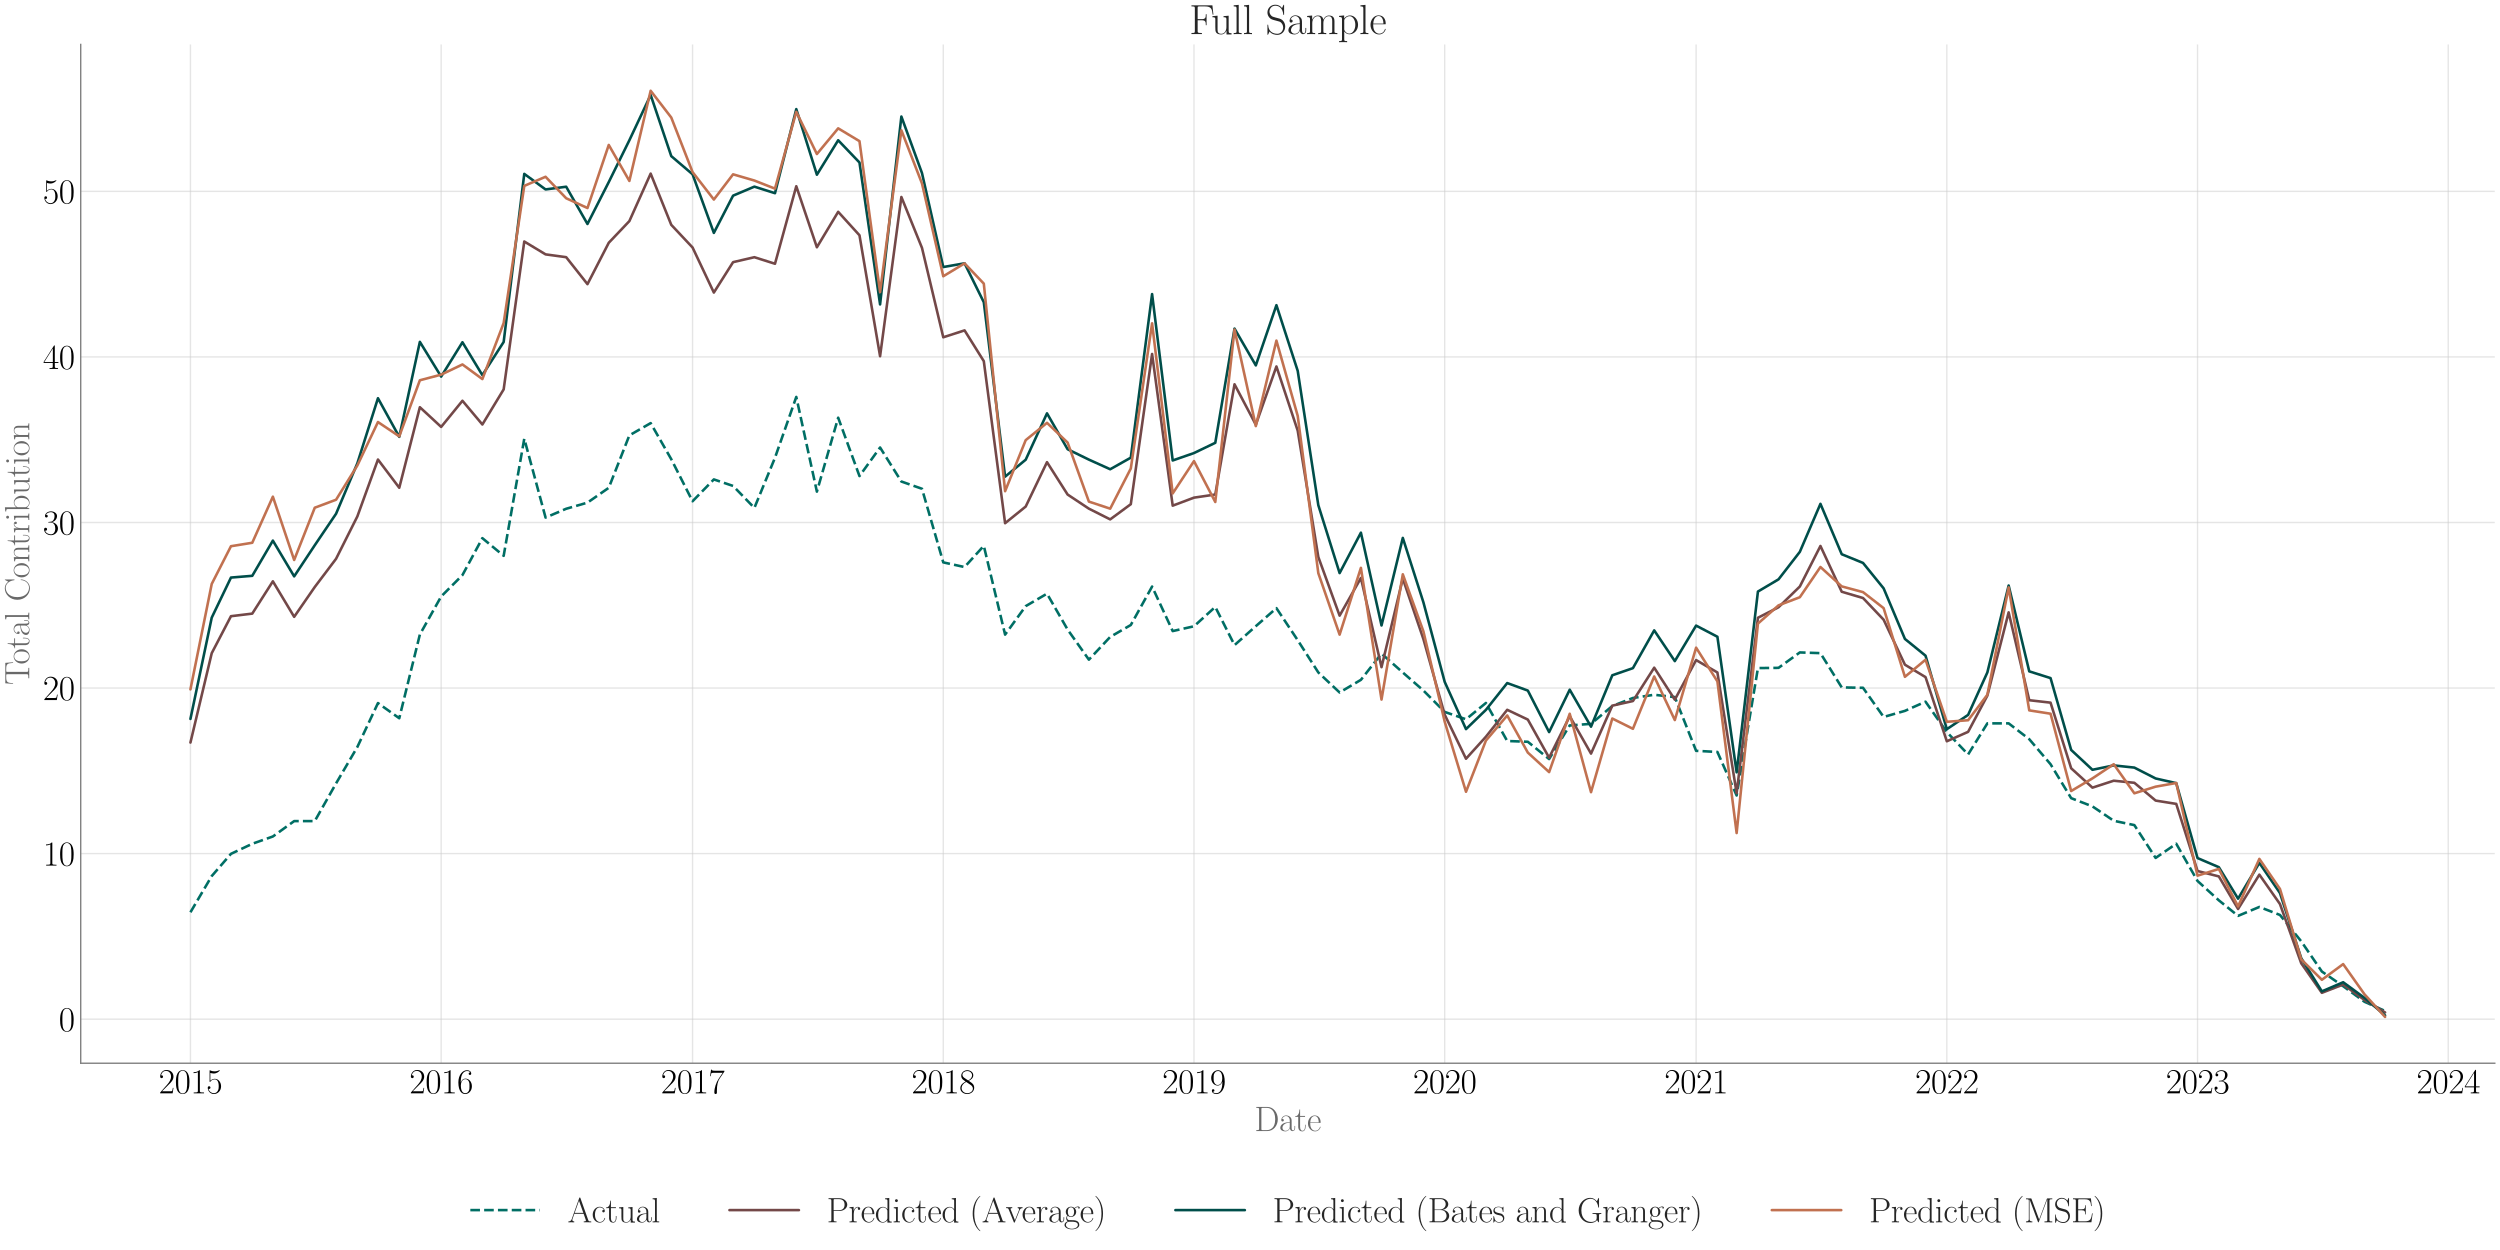 <?xml version="1.0" encoding="utf-8" standalone="no"?>
<!DOCTYPE svg PUBLIC "-//W3C//DTD SVG 1.1//EN"
  "http://www.w3.org/Graphics/SVG/1.1/DTD/svg11.dtd">
<svg xmlns:xlink="http://www.w3.org/1999/xlink" width="1440pt" height="720pt" viewBox="0 0 1440 720" xmlns="http://www.w3.org/2000/svg" version="1.1">
 <defs>
  <style type="text/css">*{stroke-linejoin: round; stroke-linecap: butt}</style>
 </defs>
 <g id="figure_1">
  <g id="patch_1">
   <path d="M 0 720 
L 1440 720 
L 1440 0 
L 0 0 
z
" style="fill: #ffffff"/>
  </g>
  <g id="axes_1">
   <g id="patch_2">
    <path d="M 46.489 612.427 
L 1437 612.427 
L 1437 25.605 
L 46.489 25.605 
z
" style="fill: #ffffff"/>
   </g>
   <g id="matplotlib.axis_1">
    <g id="xtick_1">
     <g id="line2d_1">
      <path d="M 109.694 612.427 
L 109.694 25.605 
" clip-path="url(#pad08293767)" style="fill: none; stroke: #cccccc; stroke-opacity: 0.5; stroke-width: 0.8; stroke-linecap: round"/>
     </g>
     <g id="text_1">
      <!-- $\mathdefault{2015}$ -->
      <g transform="translate(91.418 629.764) scale(0.2 -0.2)">
       <defs>
        <path id="CMR17-32" d="M 2669 989 
L 2554 989 
C 2490 536 2438 459 2413 420 
C 2381 369 1920 369 1830 369 
L 602 369 
C 832 619 1280 1072 1824 1597 
C 2214 1967 2669 2402 2669 3035 
C 2669 3790 2067 4224 1395 4224 
C 691 4224 262 3604 262 3030 
C 262 2780 448 2748 525 2748 
C 589 2748 781 2787 781 3010 
C 781 3207 614 3264 525 3264 
C 486 3264 448 3258 422 3245 
C 544 3790 915 4058 1306 4058 
C 1862 4058 2227 3617 2227 3035 
C 2227 2479 1901 2000 1536 1584 
L 262 146 
L 262 0 
L 2515 0 
L 2669 989 
z
" transform="scale(0.016)"/>
        <path id="CMR17-30" d="M 2688 2025 
C 2688 2416 2682 3080 2413 3591 
C 2176 4039 1798 4198 1466 4198 
C 1158 4198 768 4058 525 3597 
C 269 3118 243 2524 243 2025 
C 243 1661 250 1106 448 619 
C 723 -39 1216 -128 1466 -128 
C 1760 -128 2208 -7 2470 600 
C 2662 1042 2688 1559 2688 2025 
z
M 1466 -26 
C 1056 -26 813 325 723 812 
C 653 1188 653 1738 653 2096 
C 653 2588 653 2997 736 3387 
C 858 3929 1216 4096 1466 4096 
C 1728 4096 2067 3923 2189 3400 
C 2272 3036 2278 2607 2278 2096 
C 2278 1680 2278 1169 2202 792 
C 2067 95 1690 -26 1466 -26 
z
" transform="scale(0.016)"/>
        <path id="CMR17-31" d="M 1702 4058 
C 1702 4192 1696 4192 1606 4192 
C 1357 3916 979 3827 621 3827 
C 602 3827 570 3827 563 3808 
C 557 3795 557 3782 557 3648 
C 755 3648 1088 3686 1344 3839 
L 1344 461 
C 1344 236 1331 160 781 160 
L 589 160 
L 589 0 
C 896 0 1216 0 1523 0 
C 1830 0 2150 0 2458 0 
L 2458 160 
L 2266 160 
C 1715 160 1702 230 1702 458 
L 1702 4058 
z
" transform="scale(0.016)"/>
        <path id="CMR17-35" d="M 730 3692 
C 794 3666 1056 3584 1325 3584 
C 1920 3584 2246 3911 2432 4100 
C 2432 4157 2432 4192 2394 4192 
C 2387 4192 2374 4192 2323 4163 
C 2099 4058 1837 3973 1517 3973 
C 1325 3973 1037 3999 723 4139 
C 653 4171 640 4171 634 4171 
C 602 4171 595 4164 595 4037 
L 595 2203 
C 595 2089 595 2057 659 2057 
C 691 2057 704 2070 736 2114 
C 941 2401 1222 2522 1542 2522 
C 1766 2522 2246 2382 2246 1289 
C 2246 1085 2246 715 2054 421 
C 1894 159 1645 25 1370 25 
C 947 25 518 320 403 814 
C 429 807 480 795 506 795 
C 589 795 749 840 749 1038 
C 749 1210 627 1280 506 1280 
C 358 1280 262 1190 262 1011 
C 262 454 704 -128 1382 -128 
C 2042 -128 2669 440 2669 1264 
C 2669 2030 2170 2624 1549 2624 
C 1222 2624 947 2503 730 2274 
L 730 3692 
z
" transform="scale(0.016)"/>
       </defs>
       <use xlink:href="#CMR17-32" transform="scale(0.996)"/>
       <use xlink:href="#CMR17-30" transform="translate(45.69 0) scale(0.996)"/>
       <use xlink:href="#CMR17-31" transform="translate(91.381 0) scale(0.996)"/>
       <use xlink:href="#CMR17-35" transform="translate(137.071 0) scale(0.996)"/>
      </g>
     </g>
    </g>
    <g id="xtick_2">
     <g id="line2d_2">
      <path d="M 254.106 612.427 
L 254.106 25.605 
" clip-path="url(#pad08293767)" style="fill: none; stroke: #cccccc; stroke-opacity: 0.5; stroke-width: 0.8; stroke-linecap: round"/>
     </g>
     <g id="text_2">
      <!-- $\mathdefault{2016}$ -->
      <g transform="translate(235.83 629.764) scale(0.2 -0.2)">
       <defs>
        <path id="CMR17-36" d="M 678 2176 
C 678 3690 1395 4032 1811 4032 
C 1946 4032 2272 4009 2400 3776 
C 2298 3776 2106 3776 2106 3553 
C 2106 3381 2246 3323 2336 3323 
C 2394 3323 2566 3348 2566 3560 
C 2566 3954 2246 4179 1805 4179 
C 1043 4179 243 3390 243 1984 
C 243 253 966 -128 1478 -128 
C 2099 -128 2688 427 2688 1283 
C 2688 2081 2170 2662 1517 2662 
C 1126 2662 838 2407 678 1960 
L 678 2176 
z
M 1478 25 
C 691 25 691 1200 691 1436 
C 691 1896 909 2560 1504 2560 
C 1613 2560 1926 2560 2138 2120 
C 2253 1870 2253 1609 2253 1289 
C 2253 944 2253 690 2118 434 
C 1978 171 1773 25 1478 25 
z
" transform="scale(0.016)"/>
       </defs>
       <use xlink:href="#CMR17-32" transform="scale(0.996)"/>
       <use xlink:href="#CMR17-30" transform="translate(45.69 0) scale(0.996)"/>
       <use xlink:href="#CMR17-31" transform="translate(91.381 0) scale(0.996)"/>
       <use xlink:href="#CMR17-36" transform="translate(137.071 0) scale(0.996)"/>
      </g>
     </g>
    </g>
    <g id="xtick_3">
     <g id="line2d_3">
      <path d="M 398.914 612.427 
L 398.914 25.605 
" clip-path="url(#pad08293767)" style="fill: none; stroke: #cccccc; stroke-opacity: 0.5; stroke-width: 0.8; stroke-linecap: round"/>
     </g>
     <g id="text_3">
      <!-- $\mathdefault{2017}$ -->
      <g transform="translate(380.638 629.764) scale(0.2 -0.2)">
       <defs>
        <path id="CMR17-37" d="M 2886 3941 
L 2886 4081 
L 1382 4081 
C 634 4081 621 4165 595 4288 
L 480 4288 
L 294 3094 
L 410 3094 
C 429 3215 474 3540 550 3661 
C 589 3712 1062 3712 1171 3712 
L 2579 3712 
L 1869 2661 
C 1395 1954 1069 999 1069 165 
C 1069 89 1069 -128 1299 -128 
C 1530 -128 1530 89 1530 171 
L 1530 465 
C 1530 1508 1709 2196 2003 2636 
L 2886 3941 
z
" transform="scale(0.016)"/>
       </defs>
       <use xlink:href="#CMR17-32" transform="scale(0.996)"/>
       <use xlink:href="#CMR17-30" transform="translate(45.69 0) scale(0.996)"/>
       <use xlink:href="#CMR17-31" transform="translate(91.381 0) scale(0.996)"/>
       <use xlink:href="#CMR17-37" transform="translate(137.071 0) scale(0.996)"/>
      </g>
     </g>
    </g>
    <g id="xtick_4">
     <g id="line2d_4">
      <path d="M 543.326 612.427 
L 543.326 25.605 
" clip-path="url(#pad08293767)" style="fill: none; stroke: #cccccc; stroke-opacity: 0.5; stroke-width: 0.8; stroke-linecap: round"/>
     </g>
     <g id="text_4">
      <!-- $\mathdefault{2018}$ -->
      <g transform="translate(525.05 629.764) scale(0.2 -0.2)">
       <defs>
        <path id="CMR17-38" d="M 1741 2264 
C 2144 2467 2554 2773 2554 3263 
C 2554 3841 1990 4179 1472 4179 
C 890 4179 378 3759 378 3180 
C 378 3021 416 2747 666 2505 
C 730 2442 998 2251 1171 2130 
C 883 1983 211 1634 211 934 
C 211 279 838 -128 1459 -128 
C 2144 -128 2720 362 2720 1010 
C 2720 1590 2330 1857 2074 2029 
L 1741 2264 
z
M 902 2822 
C 851 2854 595 3051 595 3351 
C 595 3739 998 4032 1459 4032 
C 1965 4032 2336 3676 2336 3262 
C 2336 2669 1670 2331 1638 2331 
C 1632 2331 1626 2331 1574 2370 
L 902 2822 
z
M 2080 1519 
C 2176 1449 2483 1240 2483 851 
C 2483 381 2010 25 1472 25 
C 890 25 448 438 448 940 
C 448 1443 838 1862 1280 2060 
L 2080 1519 
z
" transform="scale(0.016)"/>
       </defs>
       <use xlink:href="#CMR17-32" transform="scale(0.996)"/>
       <use xlink:href="#CMR17-30" transform="translate(45.69 0) scale(0.996)"/>
       <use xlink:href="#CMR17-31" transform="translate(91.381 0) scale(0.996)"/>
       <use xlink:href="#CMR17-38" transform="translate(137.071 0) scale(0.996)"/>
      </g>
     </g>
    </g>
    <g id="xtick_5">
     <g id="line2d_5">
      <path d="M 687.738 612.427 
L 687.738 25.605 
" clip-path="url(#pad08293767)" style="fill: none; stroke: #cccccc; stroke-opacity: 0.5; stroke-width: 0.8; stroke-linecap: round"/>
     </g>
     <g id="text_5">
      <!-- $\mathdefault{2019}$ -->
      <g transform="translate(669.462 629.764) scale(0.2 -0.2)">
       <defs>
        <path id="CMR17-39" d="M 2253 1864 
C 2253 464 1670 31 1190 31 
C 1043 31 685 31 538 294 
C 704 268 826 357 826 518 
C 826 692 685 749 595 749 
C 538 749 365 723 365 506 
C 365 71 742 -128 1203 -128 
C 1939 -128 2688 674 2688 2073 
C 2688 3817 1971 4179 1485 4179 
C 851 4179 243 3628 243 2778 
C 243 1991 762 1408 1414 1408 
C 1952 1408 2189 1903 2253 2112 
L 2253 1864 
z
M 1427 1510 
C 1254 1510 1011 1542 813 1922 
C 678 2169 678 2461 678 2771 
C 678 3146 678 3405 858 3684 
C 947 3817 1114 4032 1485 4032 
C 2240 4032 2240 2885 2240 2632 
C 2240 2182 2035 1510 1427 1510 
z
" transform="scale(0.016)"/>
       </defs>
       <use xlink:href="#CMR17-32" transform="scale(0.996)"/>
       <use xlink:href="#CMR17-30" transform="translate(45.69 0) scale(0.996)"/>
       <use xlink:href="#CMR17-31" transform="translate(91.381 0) scale(0.996)"/>
       <use xlink:href="#CMR17-39" transform="translate(137.071 0) scale(0.996)"/>
      </g>
     </g>
    </g>
    <g id="xtick_6">
     <g id="line2d_6">
      <path d="M 832.15 612.427 
L 832.15 25.605 
" clip-path="url(#pad08293767)" style="fill: none; stroke: #cccccc; stroke-opacity: 0.5; stroke-width: 0.8; stroke-linecap: round"/>
     </g>
     <g id="text_6">
      <!-- $\mathdefault{2020}$ -->
      <g transform="translate(813.874 629.764) scale(0.2 -0.2)">
       <use xlink:href="#CMR17-32" transform="scale(0.996)"/>
       <use xlink:href="#CMR17-30" transform="translate(45.69 0) scale(0.996)"/>
       <use xlink:href="#CMR17-32" transform="translate(91.381 0) scale(0.996)"/>
       <use xlink:href="#CMR17-30" transform="translate(137.071 0) scale(0.996)"/>
      </g>
     </g>
    </g>
    <g id="xtick_7">
     <g id="line2d_7">
      <path d="M 976.958 612.427 
L 976.958 25.605 
" clip-path="url(#pad08293767)" style="fill: none; stroke: #cccccc; stroke-opacity: 0.5; stroke-width: 0.8; stroke-linecap: round"/>
     </g>
     <g id="text_7">
      <!-- $\mathdefault{2021}$ -->
      <g transform="translate(958.682 629.764) scale(0.2 -0.2)">
       <use xlink:href="#CMR17-32" transform="scale(0.996)"/>
       <use xlink:href="#CMR17-30" transform="translate(45.69 0) scale(0.996)"/>
       <use xlink:href="#CMR17-32" transform="translate(91.381 0) scale(0.996)"/>
       <use xlink:href="#CMR17-31" transform="translate(137.071 0) scale(0.996)"/>
      </g>
     </g>
    </g>
    <g id="xtick_8">
     <g id="line2d_8">
      <path d="M 1121.37 612.427 
L 1121.37 25.605 
" clip-path="url(#pad08293767)" style="fill: none; stroke: #cccccc; stroke-opacity: 0.5; stroke-width: 0.8; stroke-linecap: round"/>
     </g>
     <g id="text_8">
      <!-- $\mathdefault{2022}$ -->
      <g transform="translate(1103.094 629.764) scale(0.2 -0.2)">
       <use xlink:href="#CMR17-32" transform="scale(0.996)"/>
       <use xlink:href="#CMR17-30" transform="translate(45.69 0) scale(0.996)"/>
       <use xlink:href="#CMR17-32" transform="translate(91.381 0) scale(0.996)"/>
       <use xlink:href="#CMR17-32" transform="translate(137.071 0) scale(0.996)"/>
      </g>
     </g>
    </g>
    <g id="xtick_9">
     <g id="line2d_9">
      <path d="M 1265.782 612.427 
L 1265.782 25.605 
" clip-path="url(#pad08293767)" style="fill: none; stroke: #cccccc; stroke-opacity: 0.5; stroke-width: 0.8; stroke-linecap: round"/>
     </g>
     <g id="text_9">
      <!-- $\mathdefault{2023}$ -->
      <g transform="translate(1247.506 629.764) scale(0.2 -0.2)">
       <defs>
        <path id="CMR17-33" d="M 1414 2157 
C 1984 2157 2234 1662 2234 1090 
C 2234 320 1824 25 1453 25 
C 1114 25 563 194 390 693 
C 422 680 454 680 486 680 
C 640 680 755 782 755 948 
C 755 1133 614 1216 486 1216 
C 378 1216 211 1165 211 926 
C 211 335 787 -128 1466 -128 
C 2176 -128 2720 430 2720 1085 
C 2720 1707 2208 2157 1600 2227 
C 2086 2328 2554 2756 2554 3329 
C 2554 3820 2048 4179 1472 4179 
C 890 4179 378 3829 378 3329 
C 378 3110 544 3072 627 3072 
C 762 3072 877 3155 877 3321 
C 877 3486 762 3569 627 3569 
C 602 3569 570 3569 544 3557 
C 730 3959 1235 4032 1459 4032 
C 1683 4032 2106 3925 2106 3320 
C 2106 3143 2080 2828 1862 2550 
C 1670 2304 1453 2304 1242 2284 
C 1210 2284 1062 2269 1037 2269 
C 992 2263 966 2257 966 2208 
C 966 2163 973 2157 1101 2157 
L 1414 2157 
z
" transform="scale(0.016)"/>
       </defs>
       <use xlink:href="#CMR17-32" transform="scale(0.996)"/>
       <use xlink:href="#CMR17-30" transform="translate(45.69 0) scale(0.996)"/>
       <use xlink:href="#CMR17-32" transform="translate(91.381 0) scale(0.996)"/>
       <use xlink:href="#CMR17-33" transform="translate(137.071 0) scale(0.996)"/>
      </g>
     </g>
    </g>
    <g id="xtick_10">
     <g id="line2d_10">
      <path d="M 1410.194 612.427 
L 1410.194 25.605 
" clip-path="url(#pad08293767)" style="fill: none; stroke: #cccccc; stroke-opacity: 0.5; stroke-width: 0.8; stroke-linecap: round"/>
     </g>
     <g id="text_10">
      <!-- $\mathdefault{2024}$ -->
      <g transform="translate(1391.918 629.764) scale(0.2 -0.2)">
       <defs>
        <path id="CMR17-34" d="M 2150 4122 
C 2150 4256 2144 4256 2029 4256 
L 128 1254 
L 128 1088 
L 1779 1088 
L 1779 457 
C 1779 224 1766 160 1318 160 
L 1197 160 
L 1197 0 
C 1402 0 1747 0 1965 0 
C 2182 0 2528 0 2733 0 
L 2733 160 
L 2611 160 
C 2163 160 2150 224 2150 457 
L 2150 1088 
L 2803 1088 
L 2803 1254 
L 2150 1254 
L 2150 4122 
z
M 1798 3703 
L 1798 1254 
L 256 1254 
L 1798 3703 
z
" transform="scale(0.016)"/>
       </defs>
       <use xlink:href="#CMR17-32" transform="scale(0.996)"/>
       <use xlink:href="#CMR17-30" transform="translate(45.69 0) scale(0.996)"/>
       <use xlink:href="#CMR17-32" transform="translate(91.381 0) scale(0.996)"/>
       <use xlink:href="#CMR17-34" transform="translate(137.071 0) scale(0.996)"/>
      </g>
     </g>
    </g>
    <g id="text_11">
     <!-- Date -->
     <g style="fill: #696969" transform="translate(722.559 651.476) scale(0.2 -0.2)">
      <defs>
       <path id="CMR17-44" d="M 333 4352 
L 333 4186 
C 774 4186 845 4186 845 3900 
L 845 452 
C 845 166 774 166 333 166 
L 333 0 
L 2368 0 
C 3398 0 4224 943 4224 2141 
C 4224 3346 3411 4352 2368 4352 
L 333 4352 
z
M 1523 166 
C 1267 166 1254 197 1254 414 
L 1254 3938 
C 1254 4155 1267 4186 1523 4186 
L 2240 4186 
C 2771 4186 3750 3874 3750 2141 
C 3750 1242 3488 879 3366 707 
C 3213 510 2848 166 2240 166 
L 1523 166 
z
" transform="scale(0.016)"/>
       <path id="CMR17-61" d="M 2304 1653 
C 2304 2072 2304 2294 2035 2543 
C 1798 2752 1523 2816 1306 2816 
C 800 2816 435 2407 435 1971 
C 435 1728 627 1728 666 1728 
C 749 1728 896 1778 896 1954 
C 896 2112 774 2181 666 2181 
C 640 2181 608 2174 589 2168 
C 723 2592 1069 2714 1293 2714 
C 1613 2714 1965 2429 1965 1885 
L 1965 1600 
C 1587 1600 1133 1549 774 1357 
C 371 1133 256 813 256 570 
C 256 77 832 -64 1171 -64 
C 1523 -64 1850 139 1990 511 
C 2003 233 2182 -18 2464 -18 
C 2598 -18 2938 70 2938 567 
L 2938 920 
L 2822 920 
L 2822 562 
C 2822 178 2650 128 2566 128 
C 2304 128 2304 458 2304 738 
L 2304 1653 
z
M 1965 870 
C 1965 317 1568 38 1216 38 
C 896 38 646 275 646 570 
C 646 761 730 1100 1101 1305 
C 1408 1478 1760 1504 1965 1504 
L 1965 870 
z
" transform="scale(0.016)"/>
       <path id="CMR17-74" d="M 966 2560 
L 1862 2560 
L 1862 2725 
L 966 2725 
L 966 3904 
L 851 3904 
C 838 3245 614 2668 70 2668 
L 70 2560 
L 627 2560 
L 627 771 
C 627 650 627 -64 1370 -64 
C 1747 -64 1965 306 1965 777 
L 1965 1140 
L 1850 1140 
L 1850 783 
C 1850 344 1677 51 1408 51 
C 1222 51 966 178 966 758 
L 966 2560 
z
" transform="scale(0.016)"/>
       <path id="CMR17-65" d="M 2438 1472 
C 2464 1498 2464 1511 2464 1576 
C 2464 2238 2118 2816 1389 2816 
C 710 2816 173 2169 173 1383 
C 173 551 781 -64 1459 -64 
C 2176 -64 2458 607 2458 740 
C 2458 784 2419 784 2406 784 
C 2362 784 2355 771 2330 696 
C 2189 265 1837 51 1504 51 
C 1229 51 954 203 781 480 
C 582 803 582 1176 582 1472 
L 2438 1472 
z
M 589 1568 
C 634 2505 1126 2714 1382 2714 
C 1818 2714 2112 2297 2118 1568 
L 589 1568 
z
" transform="scale(0.016)"/>
      </defs>
      <use xlink:href="#CMR17-44" transform="scale(0.996)"/>
      <use xlink:href="#CMR17-61" transform="translate(70.394 0) scale(0.996)"/>
      <use xlink:href="#CMR17-74" transform="translate(116.084 0) scale(0.996)"/>
      <use xlink:href="#CMR17-65" transform="translate(151.365 0) scale(0.996)"/>
     </g>
    </g>
   </g>
   <g id="matplotlib.axis_2">
    <g id="ytick_1">
     <g id="line2d_11">
      <path d="M 46.489 587.03 
L 1437 587.03 
" clip-path="url(#pad08293767)" style="fill: none; stroke: #cccccc; stroke-opacity: 0.5; stroke-width: 0.8; stroke-linecap: round"/>
     </g>
     <g id="text_12">
      <!-- $\mathdefault{0}$ -->
      <g transform="translate(33.851 593.949) scale(0.2 -0.2)">
       <use xlink:href="#CMR17-30" transform="scale(0.996)"/>
      </g>
     </g>
    </g>
    <g id="ytick_2">
     <g id="line2d_12">
      <path d="M 46.489 491.668 
L 1437 491.668 
" clip-path="url(#pad08293767)" style="fill: none; stroke: #cccccc; stroke-opacity: 0.5; stroke-width: 0.8; stroke-linecap: round"/>
     </g>
     <g id="text_13">
      <!-- $\mathdefault{10}$ -->
      <g transform="translate(24.713 498.587) scale(0.2 -0.2)">
       <use xlink:href="#CMR17-31" transform="scale(0.996)"/>
       <use xlink:href="#CMR17-30" transform="translate(45.69 0) scale(0.996)"/>
      </g>
     </g>
    </g>
    <g id="ytick_3">
     <g id="line2d_13">
      <path d="M 46.489 396.306 
L 1437 396.306 
" clip-path="url(#pad08293767)" style="fill: none; stroke: #cccccc; stroke-opacity: 0.5; stroke-width: 0.8; stroke-linecap: round"/>
     </g>
     <g id="text_14">
      <!-- $\mathdefault{20}$ -->
      <g transform="translate(24.713 403.225) scale(0.2 -0.2)">
       <use xlink:href="#CMR17-32" transform="scale(0.996)"/>
       <use xlink:href="#CMR17-30" transform="translate(45.69 0) scale(0.996)"/>
      </g>
     </g>
    </g>
    <g id="ytick_4">
     <g id="line2d_14">
      <path d="M 46.489 300.944 
L 1437 300.944 
" clip-path="url(#pad08293767)" style="fill: none; stroke: #cccccc; stroke-opacity: 0.5; stroke-width: 0.8; stroke-linecap: round"/>
     </g>
     <g id="text_15">
      <!-- $\mathdefault{30}$ -->
      <g transform="translate(24.713 307.863) scale(0.2 -0.2)">
       <use xlink:href="#CMR17-33" transform="scale(0.996)"/>
       <use xlink:href="#CMR17-30" transform="translate(45.69 0) scale(0.996)"/>
      </g>
     </g>
    </g>
    <g id="ytick_5">
     <g id="line2d_15">
      <path d="M 46.489 205.582 
L 1437 205.582 
" clip-path="url(#pad08293767)" style="fill: none; stroke: #cccccc; stroke-opacity: 0.5; stroke-width: 0.8; stroke-linecap: round"/>
     </g>
     <g id="text_16">
      <!-- $\mathdefault{40}$ -->
      <g transform="translate(24.713 212.5) scale(0.2 -0.2)">
       <use xlink:href="#CMR17-34" transform="scale(0.996)"/>
       <use xlink:href="#CMR17-30" transform="translate(45.69 0) scale(0.996)"/>
      </g>
     </g>
    </g>
    <g id="ytick_6">
     <g id="line2d_16">
      <path d="M 46.489 110.22 
L 1437 110.22 
" clip-path="url(#pad08293767)" style="fill: none; stroke: #cccccc; stroke-opacity: 0.5; stroke-width: 0.8; stroke-linecap: round"/>
     </g>
     <g id="text_17">
      <!-- $\mathdefault{50}$ -->
      <g transform="translate(24.713 117.138) scale(0.2 -0.2)">
       <use xlink:href="#CMR17-35" transform="scale(0.996)"/>
       <use xlink:href="#CMR17-30" transform="translate(45.69 0) scale(0.996)"/>
      </g>
     </g>
    </g>
    <g id="text_18">
     <!-- Total Contribution -->
     <g style="fill: #696969" transform="translate(16.837 394.492) rotate(-90) scale(0.2 -0.2)">
      <defs>
       <path id="CMR17-54" d="M 3981 4326 
L 288 4326 
L 179 2918 
L 294 2918 
C 378 3976 467 4160 1453 4160 
C 1568 4160 1754 4160 1805 4154 
C 1926 4135 1926 4058 1926 3912 
L 1926 459 
C 1926 230 1907 160 1376 160 
L 1197 160 
L 1197 0 
C 1504 0 1824 0 2138 0 
C 2451 0 2771 0 3078 0 
L 3078 160 
L 2899 160 
C 2368 160 2349 230 2349 459 
L 2349 3912 
C 2349 4052 2349 4129 2464 4154 
C 2515 4160 2701 4160 2816 4160 
C 3795 4160 3891 3976 3974 2918 
L 4090 2918 
L 3981 4326 
z
" transform="scale(0.016)"/>
       <path id="CMR17-6f" d="M 2758 1356 
C 2758 2176 2163 2816 1466 2816 
C 768 2816 173 2176 173 1356 
C 173 551 768 -64 1466 -64 
C 2163 -64 2758 551 2758 1356 
z
M 1466 51 
C 1165 51 909 230 762 480 
C 602 767 582 1126 582 1408 
C 582 1677 595 2010 762 2298 
C 890 2509 1139 2714 1466 2714 
C 1754 2714 1997 2554 2150 2330 
C 2349 2029 2349 1607 2349 1408 
C 2349 1158 2336 775 2163 467 
C 1984 173 1709 51 1466 51 
z
" transform="scale(0.016)"/>
       <path id="CMR17-6c" d="M 979 4396 
L 218 4326 
L 218 4160 
C 595 4160 653 4122 653 3817 
L 653 426 
C 653 184 627 153 218 153 
L 218 -13 
C 371 0 653 0 813 0 
C 979 0 1261 0 1414 -13 
L 1414 153 
C 1005 153 979 178 979 426 
L 979 4396 
z
" transform="scale(0.016)"/>
       <path id="CMR17-43" d="M 3974 4289 
C 3974 4403 3968 4410 3930 4410 
C 3904 4410 3898 4403 3853 4327 
L 3571 3792 
C 3258 4187 2874 4416 2381 4416 
C 1286 4416 294 3456 294 2148 
C 294 826 1286 -128 2387 -128 
C 3366 -128 3974 730 3974 1461 
C 3974 1524 3974 1550 3917 1550 
C 3866 1550 3866 1531 3859 1474 
C 3808 585 3168 38 2477 38 
C 1824 38 781 495 781 2147 
C 781 3805 1843 4250 2464 4250 
C 3187 4250 3712 3628 3834 2745 
C 3846 2668 3846 2655 3904 2655 
C 3974 2655 3974 2668 3974 2783 
L 3974 4289 
z
" transform="scale(0.016)"/>
       <path id="CMR17-6e" d="M 2656 1933 
C 2656 2259 2592 2790 1837 2790 
C 1331 2790 1069 2400 973 2144 
L 966 2144 
L 966 2790 
L 211 2720 
L 211 2554 
C 589 2554 646 2515 646 2208 
L 646 428 
C 646 184 621 153 211 153 
L 211 -13 
C 365 0 646 0 813 0 
C 979 0 1267 0 1421 -13 
L 1421 153 
C 1011 153 986 178 986 428 
L 986 1658 
C 986 2247 1344 2688 1792 2688 
C 2266 2688 2317 2266 2317 1958 
L 2317 428 
C 2317 184 2291 153 1882 153 
L 1882 -13 
C 2035 0 2317 0 2483 0 
C 2650 0 2938 0 3091 -13 
L 3091 153 
C 2682 153 2656 178 2656 428 
L 2656 1933 
z
" transform="scale(0.016)"/>
       <path id="CMR17-72" d="M 960 1497 
C 960 2112 1222 2688 1702 2688 
C 1747 2688 1792 2682 1837 2662 
C 1837 2662 1696 2617 1696 2452 
C 1696 2298 1818 2234 1914 2234 
C 1990 2234 2131 2279 2131 2458 
C 2131 2663 1926 2790 1709 2790 
C 1222 2790 1011 2317 947 2093 
L 941 2093 
L 941 2790 
L 198 2720 
L 198 2554 
C 576 2554 634 2515 634 2208 
L 634 428 
C 634 184 608 153 198 153 
L 198 -13 
C 352 0 646 0 813 0 
C 998 0 1325 0 1498 -13 
L 1498 153 
C 1037 153 960 153 960 440 
L 960 1497 
z
" transform="scale(0.016)"/>
       <path id="CMR17-69" d="M 992 3909 
C 992 4049 877 4170 730 4170 
C 589 4170 467 4056 467 3909 
C 467 3769 582 3648 730 3648 
C 870 3648 992 3763 992 3909 
z
M 243 2706 
L 243 2541 
C 602 2541 653 2502 653 2197 
L 653 427 
C 653 184 627 153 218 153 
L 218 -13 
C 371 0 646 0 806 0 
C 960 0 1222 0 1370 -13 
L 1370 153 
C 992 153 979 191 979 420 
L 979 2776 
L 243 2706 
z
" transform="scale(0.016)"/>
       <path id="CMR17-62" d="M 960 4396 
L 198 4326 
L 198 4160 
C 576 4160 634 4122 634 3817 
L 634 -13 
L 749 -13 
L 934 441 
C 1120 141 1395 -64 1766 -64 
C 2406 -64 3053 500 3053 1370 
C 3053 2188 2477 2790 1830 2790 
C 1434 2790 1152 2579 960 2330 
L 960 4396 
z
M 973 2004 
C 973 2118 973 2138 1062 2272 
C 1312 2657 1670 2688 1792 2688 
C 1984 2688 2643 2585 2643 1376 
C 2643 108 1888 38 1734 38 
C 1536 38 1248 114 1043 486 
C 973 608 973 621 973 735 
L 973 2004 
z
" transform="scale(0.016)"/>
       <path id="CMR17-75" d="M 1882 2693 
L 1882 2528 
C 2259 2528 2317 2489 2317 2186 
L 2317 1032 
C 2317 500 2029 38 1555 38 
C 1030 38 986 348 986 678 
L 986 2763 
L 211 2693 
L 211 2528 
C 467 2528 640 2528 646 2274 
L 646 1058 
C 646 633 646 361 813 183 
C 896 101 1056 -64 1517 -64 
C 2061 -64 2272 377 2323 506 
L 2330 506 
L 2330 -63 
L 3091 -63 
L 3091 128 
C 2714 128 2656 166 2656 473 
L 2656 2763 
L 1882 2693 
z
" transform="scale(0.016)"/>
      </defs>
      <use xlink:href="#CMR17-54" transform="scale(0.996)"/>
      <use xlink:href="#CMR17-6f" transform="translate(58.703 0) scale(0.996)"/>
      <use xlink:href="#CMR17-74" transform="translate(104.393 0) scale(0.996)"/>
      <use xlink:href="#CMR17-61" transform="translate(139.674 0) scale(0.996)"/>
      <use xlink:href="#CMR17-6c" transform="translate(185.364 0) scale(0.996)"/>
      <use xlink:href="#CMR17-43" transform="translate(240.311 0) scale(0.996)"/>
      <use xlink:href="#CMR17-6f" transform="translate(306.821 0) scale(0.996)"/>
      <use xlink:href="#CMR17-6e" transform="translate(352.512 0) scale(0.996)"/>
      <use xlink:href="#CMR17-74" transform="translate(400.805 0) scale(0.996)"/>
      <use xlink:href="#CMR17-72" transform="translate(436.085 0) scale(0.996)"/>
      <use xlink:href="#CMR17-69" transform="translate(471.366 0) scale(0.996)"/>
      <use xlink:href="#CMR17-62" transform="translate(496.237 0) scale(0.996)"/>
      <use xlink:href="#CMR17-75" transform="translate(547.133 0) scale(0.996)"/>
      <use xlink:href="#CMR17-74" transform="translate(598.028 0) scale(0.996)"/>
      <use xlink:href="#CMR17-69" transform="translate(633.309 0) scale(0.996)"/>
      <use xlink:href="#CMR17-6f" transform="translate(658.18 0) scale(0.996)"/>
      <use xlink:href="#CMR17-6e" transform="translate(703.87 0) scale(0.996)"/>
     </g>
    </g>
   </g>
   <g id="line2d_17">
    <path d="M 109.694 525.475 
L 121.959 504.608 
L 121.959 504.608 
L 133.037 491.815 
L 133.037 491.815 
L 145.303 486.02 
L 145.303 486.02 
L 157.172 481.814 
L 157.172 481.814 
L 169.437 472.961 
L 169.437 472.961 
L 181.307 472.948 
L 181.307 472.948 
L 193.572 451.238 
L 193.572 451.238 
L 205.837 430.264 
L 205.837 430.264 
L 217.706 404.976 
L 217.706 404.976 
L 229.972 413.7 
L 229.972 413.7 
L 241.841 365.485 
L 241.841 365.485 
L 254.106 343.58 
L 254.106 343.58 
L 266.371 331.251 
L 266.371 331.251 
L 277.845 309.98 
L 277.845 309.98 
L 290.11 320.151 
L 290.11 320.151 
L 301.98 252.698 
L 301.98 252.698 
L 314.245 298.114 
L 314.245 298.114 
L 326.114 293.048 
L 326.114 293.048 
L 338.38 289.519 
L 338.38 289.519 
L 350.645 280.976 
L 350.645 280.976 
L 362.514 250.773 
L 362.514 250.773 
L 374.779 243.721 
L 374.779 243.721 
L 386.649 264.507 
L 386.649 264.507 
L 398.914 288.714 
L 398.914 288.714 
L 411.179 276.146 
L 411.179 276.146 
L 422.257 279.905 
L 422.257 279.905 
L 434.522 292.559 
L 434.522 292.559 
L 446.392 263.662 
L 446.392 263.662 
L 458.657 228.636 
L 458.657 228.636 
L 470.527 283.176 
L 470.527 283.176 
L 482.792 240.603 
L 482.792 240.603 
L 495.057 274.213 
L 495.057 274.213 
L 506.926 257.764 
L 506.926 257.764 
L 519.191 277.351 
L 519.191 277.351 
L 531.061 281.532 
L 531.061 281.532 
L 543.326 323.937 
L 543.326 323.937 
L 555.591 326.619 
L 555.591 326.619 
L 566.669 314.411 
L 566.669 314.411 
L 578.935 365.538 
L 578.935 365.538 
L 590.804 349.132 
L 590.804 349.132 
L 603.069 341.96 
L 603.069 341.96 
L 614.939 362.627 
L 614.939 362.627 
L 627.204 379.966 
L 627.204 379.966 
L 639.469 366.864 
L 639.469 366.864 
L 651.338 360.007 
L 651.338 360.007 
L 663.604 337.862 
L 663.604 337.862 
L 675.473 363.5 
L 675.473 363.5 
L 687.738 360.738 
L 687.738 360.738 
L 700.003 349.591 
L 700.003 349.591 
L 711.082 371.595 
L 711.082 371.595 
L 723.347 360.685 
L 723.347 360.685 
L 735.216 350.296 
L 735.216 350.296 
L 747.481 368.756 
L 747.481 368.756 
L 759.351 387.33 
L 759.351 387.33 
L 771.616 398.871 
L 771.616 398.871 
L 783.881 391.589 
L 783.881 391.589 
L 795.751 376.476 
L 795.751 376.476 
L 808.016 387.363 
L 808.016 387.363 
L 819.885 397.74 
L 819.885 397.74 
L 832.15 410.066 
L 832.15 410.066 
L 844.415 414.303 
L 844.415 414.303 
L 855.889 404.916 
L 855.889 404.916 
L 868.154 426.816 
L 868.154 426.816 
L 880.024 427.26 
L 880.024 427.26 
L 892.289 437.214 
L 892.289 437.214 
L 904.159 417.854 
L 904.159 417.854 
L 916.424 416.93 
L 916.424 416.93 
L 928.689 406.665 
L 928.689 406.665 
L 940.558 402.042 
L 940.558 402.042 
L 952.823 400.19 
L 952.823 400.19 
L 964.693 401.525 
L 964.693 401.525 
L 976.958 432.47 
L 976.958 432.47 
L 989.223 433.134 
L 989.223 433.134 
L 1000.301 458.195 
L 1000.301 458.195 
L 1012.567 384.816 
L 1012.567 384.816 
L 1024.436 384.681 
L 1024.436 384.681 
L 1036.701 375.803 
L 1036.701 375.803 
L 1048.571 376.21 
L 1048.571 376.21 
L 1060.836 395.955 
L 1060.836 395.955 
L 1073.101 396.167 
L 1073.101 396.167 
L 1084.97 412.979 
L 1084.97 412.979 
L 1097.236 409.467 
L 1097.236 409.467 
L 1109.105 404.175 
L 1109.105 404.175 
L 1121.37 421.672 
L 1121.37 421.672 
L 1133.635 434.573 
L 1133.635 434.573 
L 1144.714 416.676 
L 1144.714 416.676 
L 1156.979 416.651 
L 1156.979 416.651 
L 1168.848 425.77 
L 1168.848 425.77 
L 1181.113 440.18 
L 1181.113 440.18 
L 1192.983 459.736 
L 1192.983 459.736 
L 1205.248 464.484 
L 1205.248 464.484 
L 1217.513 472.769 
L 1217.513 472.769 
L 1229.383 475.259 
L 1229.383 475.259 
L 1241.648 494.165 
L 1241.648 494.165 
L 1253.517 485.995 
L 1253.517 485.995 
L 1265.782 507.448 
L 1265.782 507.448 
L 1278.048 518.595 
L 1278.048 518.595 
L 1289.126 527.54 
L 1289.126 527.54 
L 1301.391 522.404 
L 1301.391 522.404 
L 1313.26 527.019 
L 1313.26 527.019 
L 1325.525 542.229 
L 1325.525 542.229 
L 1337.395 559.602 
L 1337.395 559.602 
L 1349.66 568.056 
L 1349.66 568.056 
L 1361.925 577.006 
L 1361.925 577.006 
L 1373.795 582.336 
L 1373.795 582.336 
" clip-path="url(#pad08293767)" style="fill: none; stroke-dasharray: 5.55,2.4; stroke-dashoffset: 0; stroke: #006e64; stroke-width: 1.5"/>
   </g>
   <g id="line2d_18">
    <path d="M 109.694 427.696 
L 121.959 376.229 
L 121.959 376.229 
L 133.037 354.93 
L 133.037 354.93 
L 145.303 353.442 
L 145.303 353.442 
L 157.172 334.844 
L 157.172 334.844 
L 169.437 355.292 
L 169.437 355.292 
L 181.307 338.108 
L 181.307 338.108 
L 193.572 321.861 
L 193.572 321.861 
L 205.837 297.455 
L 205.837 297.455 
L 217.706 264.699 
L 217.706 264.699 
L 229.972 280.952 
L 229.972 280.952 
L 241.841 234.561 
L 241.841 234.561 
L 254.106 245.903 
L 254.106 245.903 
L 266.371 230.843 
L 266.371 230.843 
L 277.845 244.507 
L 277.845 244.507 
L 290.11 224.285 
L 290.11 224.285 
L 301.98 139.105 
L 301.98 139.105 
L 314.245 146.517 
L 314.245 146.517 
L 326.114 148.135 
L 326.114 148.135 
L 338.38 163.67 
L 338.38 163.67 
L 350.645 139.835 
L 350.645 139.835 
L 362.514 127.357 
L 362.514 127.357 
L 374.779 100.006 
L 374.779 100.006 
L 386.649 129.51 
L 386.649 129.51 
L 398.914 142.557 
L 398.914 142.557 
L 411.179 168.509 
L 411.179 168.509 
L 422.257 150.997 
L 422.257 150.997 
L 434.522 148.154 
L 434.522 148.154 
L 446.392 151.919 
L 446.392 151.919 
L 458.657 107.28 
L 458.657 107.28 
L 470.527 142.422 
L 470.527 142.422 
L 482.792 122.013 
L 482.792 122.013 
L 495.057 135.515 
L 495.057 135.515 
L 506.926 205.181 
L 506.926 205.181 
L 519.191 113.475 
L 519.191 113.475 
L 531.061 142.776 
L 531.061 142.776 
L 543.326 194.271 
L 543.326 194.271 
L 555.591 190.302 
L 555.591 190.302 
L 566.669 208.034 
L 566.669 208.034 
L 578.935 301.365 
L 578.935 301.365 
L 590.804 291.772 
L 590.804 291.772 
L 603.069 266.213 
L 603.069 266.213 
L 614.939 284.851 
L 614.939 284.851 
L 627.204 292.995 
L 627.204 292.995 
L 639.469 299.168 
L 639.469 299.168 
L 651.338 290.411 
L 651.338 290.411 
L 663.604 203.893 
L 663.604 203.893 
L 675.473 291.261 
L 675.473 291.261 
L 687.738 286.641 
L 687.738 286.641 
L 700.003 284.854 
L 700.003 284.854 
L 711.082 221.36 
L 711.082 221.36 
L 723.347 244.62 
L 723.347 244.62 
L 735.216 211.086 
L 735.216 211.086 
L 747.481 248.07 
L 747.481 248.07 
L 759.351 320.844 
L 759.351 320.844 
L 771.616 354.605 
L 771.616 354.605 
L 783.881 332.927 
L 783.881 332.927 
L 795.751 384.288 
L 795.751 384.288 
L 808.016 333.221 
L 808.016 333.221 
L 819.885 368.111 
L 819.885 368.111 
L 832.15 411.659 
L 832.15 411.659 
L 844.415 437.027 
L 844.415 437.027 
L 855.889 424.355 
L 855.889 424.355 
L 868.154 408.849 
L 868.154 408.849 
L 880.024 414.479 
L 880.024 414.479 
L 892.289 436.441 
L 892.289 436.441 
L 904.159 412.536 
L 904.159 412.536 
L 916.424 434.065 
L 916.424 434.065 
L 928.689 406.455 
L 928.689 406.455 
L 940.558 403.8 
L 940.558 403.8 
L 952.823 384.589 
L 952.823 384.589 
L 964.693 403.001 
L 964.693 403.001 
L 976.958 380.199 
L 976.958 380.199 
L 989.223 387.341 
L 989.223 387.341 
L 1000.301 456.906 
L 1000.301 456.906 
L 1012.567 355.84 
L 1012.567 355.84 
L 1024.436 349.767 
L 1024.436 349.767 
L 1036.701 337.831 
L 1036.701 337.831 
L 1048.571 314.488 
L 1048.571 314.488 
L 1060.836 340.854 
L 1060.836 340.854 
L 1073.101 344.461 
L 1073.101 344.461 
L 1084.97 356.952 
L 1084.97 356.952 
L 1097.236 382.86 
L 1097.236 382.86 
L 1109.105 390.024 
L 1109.105 390.024 
L 1121.37 426.968 
L 1121.37 426.968 
L 1133.635 421.532 
L 1133.635 421.532 
L 1144.714 400.692 
L 1144.714 400.692 
L 1156.979 352.709 
L 1156.979 352.709 
L 1168.848 403.325 
L 1168.848 403.325 
L 1181.113 404.725 
L 1181.113 404.725 
L 1192.983 442.524 
L 1192.983 442.524 
L 1205.248 453.686 
L 1205.248 453.686 
L 1217.513 449.692 
L 1217.513 449.692 
L 1229.383 450.889 
L 1229.383 450.889 
L 1241.648 461.132 
L 1241.648 461.132 
L 1253.517 463.038 
L 1253.517 463.038 
L 1265.782 501.702 
L 1265.782 501.702 
L 1278.048 504.809 
L 1278.048 504.809 
L 1289.126 523.575 
L 1289.126 523.575 
L 1301.391 503.795 
L 1301.391 503.795 
L 1313.26 520.726 
L 1313.26 520.726 
L 1325.525 554.882 
L 1325.525 554.882 
L 1337.395 571.861 
L 1337.395 571.861 
L 1349.66 567.086 
L 1349.66 567.086 
L 1361.925 575.974 
L 1361.925 575.974 
L 1373.795 583.165 
L 1373.795 583.165 
" clip-path="url(#pad08293767)" style="fill: none; stroke: #734848; stroke-width: 1.5; stroke-linecap: round"/>
   </g>
   <g id="line2d_19">
    <path d="M 109.694 414.09 
L 121.959 355.746 
L 121.959 355.746 
L 133.037 332.674 
L 133.037 332.674 
L 145.303 331.67 
L 145.303 331.67 
L 157.172 311.393 
L 157.172 311.393 
L 169.437 331.982 
L 169.437 331.982 
L 181.307 314.053 
L 181.307 314.053 
L 193.572 295.918 
L 193.572 295.918 
L 205.837 266.854 
L 205.837 266.854 
L 217.706 229.382 
L 217.706 229.382 
L 229.972 251.622 
L 229.972 251.622 
L 241.841 196.919 
L 241.841 196.919 
L 254.106 216.915 
L 254.106 216.915 
L 266.371 197.143 
L 266.371 197.143 
L 277.845 216.087 
L 277.845 216.087 
L 290.11 196.974 
L 290.11 196.974 
L 301.98 100.164 
L 301.98 100.164 
L 314.245 109.113 
L 314.245 109.113 
L 326.114 107.556 
L 326.114 107.556 
L 338.38 129.013 
L 338.38 129.013 
L 350.645 104.882 
L 350.645 104.882 
L 362.514 80.793 
L 362.514 80.793 
L 374.779 54.704 
L 374.779 54.704 
L 386.649 89.931 
L 386.649 89.931 
L 398.914 100.386 
L 398.914 100.386 
L 411.179 134.146 
L 411.179 134.146 
L 422.257 112.696 
L 422.257 112.696 
L 434.522 107.505 
L 434.522 107.505 
L 446.392 111.278 
L 446.392 111.278 
L 458.657 62.851 
L 458.657 62.851 
L 470.527 100.63 
L 470.527 100.63 
L 482.792 80.796 
L 482.792 80.796 
L 495.057 93.603 
L 495.057 93.603 
L 506.926 175.339 
L 506.926 175.339 
L 519.191 67.132 
L 519.191 67.132 
L 531.061 99.692 
L 531.061 99.692 
L 543.326 153.814 
L 543.326 153.814 
L 555.591 151.667 
L 555.591 151.667 
L 566.669 174.074 
L 566.669 174.074 
L 578.935 274.558 
L 578.935 274.558 
L 590.804 264.79 
L 590.804 264.79 
L 603.069 238.097 
L 603.069 238.097 
L 614.939 258.754 
L 614.939 258.754 
L 627.204 264.739 
L 627.204 264.739 
L 639.469 270.288 
L 639.469 270.288 
L 651.338 263.618 
L 651.338 263.618 
L 663.604 169.404 
L 663.604 169.404 
L 675.473 265.231 
L 675.473 265.231 
L 687.738 260.954 
L 687.738 260.954 
L 700.003 255.051 
L 700.003 255.051 
L 711.082 189.287 
L 711.082 189.287 
L 723.347 210.465 
L 723.347 210.465 
L 735.216 175.788 
L 735.216 175.788 
L 747.481 213.606 
L 747.481 213.606 
L 759.351 290.988 
L 759.351 290.988 
L 771.616 330.096 
L 771.616 330.096 
L 783.881 306.822 
L 783.881 306.822 
L 795.751 360.261 
L 795.751 360.261 
L 808.016 309.841 
L 808.016 309.841 
L 819.885 346.947 
L 819.885 346.947 
L 832.15 392.774 
L 832.15 392.774 
L 844.415 419.968 
L 844.415 419.968 
L 855.889 408.87 
L 855.889 408.87 
L 868.154 393.443 
L 868.154 393.443 
L 880.024 397.768 
L 880.024 397.768 
L 892.289 421.672 
L 892.289 421.672 
L 904.159 397.272 
L 904.159 397.272 
L 916.424 418.564 
L 916.424 418.564 
L 928.689 388.954 
L 928.689 388.954 
L 940.558 384.858 
L 940.558 384.858 
L 952.823 363.1 
L 952.823 363.1 
L 964.693 380.792 
L 964.693 380.792 
L 976.958 360.346 
L 976.958 360.346 
L 989.223 366.773 
L 989.223 366.773 
L 1000.301 444.845 
L 1000.301 444.845 
L 1012.567 340.735 
L 1012.567 340.735 
L 1024.436 333.696 
L 1024.436 333.696 
L 1036.701 317.869 
L 1036.701 317.869 
L 1048.571 290.215 
L 1048.571 290.215 
L 1060.836 319.237 
L 1060.836 319.237 
L 1073.101 324.251 
L 1073.101 324.251 
L 1084.97 338.9 
L 1084.97 338.9 
L 1097.236 368.028 
L 1097.236 368.028 
L 1109.105 377.677 
L 1109.105 377.677 
L 1121.37 420.014 
L 1121.37 420.014 
L 1133.635 411.772 
L 1133.635 411.772 
L 1144.714 387.321 
L 1144.714 387.321 
L 1156.979 337.27 
L 1156.979 337.27 
L 1168.848 386.704 
L 1168.848 386.704 
L 1181.113 390.579 
L 1181.113 390.579 
L 1192.983 431.965 
L 1192.983 431.965 
L 1205.248 443.394 
L 1205.248 443.394 
L 1217.513 440.875 
L 1217.513 440.875 
L 1229.383 442.135 
L 1229.383 442.135 
L 1241.648 448.403 
L 1241.648 448.403 
L 1253.517 451.086 
L 1253.517 451.086 
L 1265.782 494.246 
L 1265.782 494.246 
L 1278.048 499.494 
L 1278.048 499.494 
L 1289.126 517.637 
L 1289.126 517.637 
L 1301.391 497.042 
L 1301.391 497.042 
L 1313.26 514.422 
L 1313.26 514.422 
L 1325.525 551.956 
L 1325.525 551.956 
L 1337.395 571.026 
L 1337.395 571.026 
L 1349.66 565.774 
L 1349.66 565.774 
L 1361.925 574.753 
L 1361.925 574.753 
L 1373.795 584.862 
L 1373.795 584.862 
" clip-path="url(#pad08293767)" style="fill: none; stroke: #004e4a; stroke-width: 1.5; stroke-linecap: round"/>
   </g>
   <g id="line2d_20">
    <path d="M 109.694 397.076 
L 121.959 336.334 
L 121.959 336.334 
L 133.037 314.617 
L 133.037 314.617 
L 145.303 312.632 
L 145.303 312.632 
L 157.172 286.093 
L 157.172 286.093 
L 169.437 322.539 
L 169.437 322.539 
L 181.307 292.439 
L 181.307 292.439 
L 193.572 287.849 
L 193.572 287.849 
L 205.837 268.105 
L 205.837 268.105 
L 217.706 243.094 
L 217.706 243.094 
L 229.972 251.328 
L 229.972 251.328 
L 241.841 219.038 
L 241.841 219.038 
L 254.106 215.794 
L 254.106 215.794 
L 266.371 209.925 
L 266.371 209.925 
L 277.845 218.34 
L 277.845 218.34 
L 290.11 186.074 
L 290.11 186.074 
L 301.98 107.069 
L 301.98 107.069 
L 314.245 101.823 
L 314.245 101.823 
L 326.114 114.194 
L 326.114 114.194 
L 338.38 119.826 
L 338.38 119.826 
L 350.645 83.496 
L 350.645 83.496 
L 362.514 104.22 
L 362.514 104.22 
L 374.779 52.278 
L 374.779 52.278 
L 386.649 67.699 
L 386.649 67.699 
L 398.914 99.118 
L 398.914 99.118 
L 411.179 114.941 
L 411.179 114.941 
L 422.257 100.414 
L 422.257 100.414 
L 434.522 103.985 
L 434.522 103.985 
L 446.392 108.654 
L 446.392 108.654 
L 458.657 64.405 
L 458.657 64.405 
L 470.527 88.718 
L 470.527 88.718 
L 482.792 73.925 
L 482.792 73.925 
L 495.057 81.316 
L 495.057 81.316 
L 506.926 168.237 
L 506.926 168.237 
L 519.191 75.06 
L 519.191 75.06 
L 531.061 105.675 
L 531.061 105.675 
L 543.326 159.118 
L 543.326 159.118 
L 555.591 151.702 
L 555.591 151.702 
L 566.669 163.369 
L 566.669 163.369 
L 578.935 282.925 
L 578.935 282.925 
L 590.804 253.524 
L 590.804 253.524 
L 603.069 243.561 
L 603.069 243.561 
L 614.939 254.916 
L 614.939 254.916 
L 627.204 288.921 
L 627.204 288.921 
L 639.469 292.996 
L 639.469 292.996 
L 651.338 269.862 
L 651.338 269.862 
L 663.604 186.239 
L 663.604 186.239 
L 675.473 284.211 
L 675.473 284.211 
L 687.738 265.603 
L 687.738 265.603 
L 700.003 289.142 
L 700.003 289.142 
L 711.082 189.829 
L 711.082 189.829 
L 723.347 245.433 
L 723.347 245.433 
L 735.216 196.188 
L 735.216 196.188 
L 747.481 239.558 
L 747.481 239.558 
L 759.351 330.139 
L 759.351 330.139 
L 771.616 365.547 
L 771.616 365.547 
L 783.881 327.09 
L 783.881 327.09 
L 795.751 402.94 
L 795.751 402.94 
L 808.016 330.8 
L 808.016 330.8 
L 819.885 363.687 
L 819.885 363.687 
L 832.15 415.704 
L 832.15 415.704 
L 844.415 456.052 
L 844.415 456.052 
L 855.889 426.565 
L 855.889 426.565 
L 868.154 412.122 
L 868.154 412.122 
L 880.024 433.496 
L 880.024 433.496 
L 892.289 444.724 
L 892.289 444.724 
L 904.159 411.125 
L 904.159 411.125 
L 916.424 456.287 
L 916.424 456.287 
L 928.689 413.875 
L 928.689 413.875 
L 940.558 419.787 
L 940.558 419.787 
L 952.823 389.661 
L 952.823 389.661 
L 964.693 414.74 
L 964.693 414.74 
L 976.958 373.064 
L 976.958 373.064 
L 989.223 392.482 
L 989.223 392.482 
L 1000.301 479.826 
L 1000.301 479.826 
L 1012.567 359.187 
L 1012.567 359.187 
L 1024.436 348.681 
L 1024.436 348.681 
L 1036.701 344.002 
L 1036.701 344.002 
L 1048.571 326.595 
L 1048.571 326.595 
L 1060.836 337.764 
L 1060.836 337.764 
L 1073.101 341.063 
L 1073.101 341.063 
L 1084.97 350.294 
L 1084.97 350.294 
L 1097.236 389.844 
L 1097.236 389.844 
L 1109.105 379.997 
L 1109.105 379.997 
L 1121.37 415.762 
L 1121.37 415.762 
L 1133.635 414.857 
L 1133.635 414.857 
L 1144.714 400.19 
L 1144.714 400.19 
L 1156.979 338.324 
L 1156.979 338.324 
L 1168.848 409.171 
L 1168.848 409.171 
L 1181.113 411.094 
L 1181.113 411.094 
L 1192.983 455.632 
L 1192.983 455.632 
L 1205.248 448.346 
L 1205.248 448.346 
L 1217.513 440.19 
L 1217.513 440.19 
L 1229.383 456.939 
L 1229.383 456.939 
L 1241.648 453.12 
L 1241.648 453.12 
L 1253.517 451.006 
L 1253.517 451.006 
L 1265.782 504.383 
L 1265.782 504.383 
L 1278.048 500.511 
L 1278.048 500.511 
L 1289.126 522.095 
L 1289.126 522.095 
L 1301.391 494.719 
L 1301.391 494.719 
L 1313.26 512.032 
L 1313.26 512.032 
L 1325.525 552.633 
L 1325.525 552.633 
L 1337.395 564.354 
L 1337.395 564.354 
L 1349.66 555.325 
L 1349.66 555.325 
L 1361.925 572.685 
L 1373.795 585.753 
L 1373.795 585.753 
" clip-path="url(#pad08293767)" style="fill: none; stroke: #c17150; stroke-width: 1.5; stroke-linecap: round"/>
   </g>
   <g id="patch_3">
    <path d="M 46.489 612.427 
L 46.489 25.605 
" style="fill: none; stroke: #808080; stroke-width: 0.8; stroke-linejoin: miter; stroke-linecap: square"/>
   </g>
   <g id="patch_4">
    <path d="M 46.489 612.427 
L 1437 612.427 
" style="fill: none; stroke: #808080; stroke-width: 0.8; stroke-linejoin: miter; stroke-linecap: square"/>
   </g>
   <g id="text_19">
    <!-- Full Sample -->
    <g style="fill: #262626" transform="translate(685.027 19.605) scale(0.24 -0.24)">
     <defs>
      <path id="CMR17-46" d="M 3482 4325 
L 326 4325 
L 326 4160 
C 768 4160 838 4160 838 3874 
L 838 446 
C 838 160 768 160 326 160 
L 326 0 
C 512 0 870 0 1069 0 
C 1331 0 1638 0 1901 0 
L 1901 160 
L 1760 160 
C 1274 160 1261 223 1261 452 
L 1261 2075 
L 1837 2075 
C 2432 2075 2490 1865 2490 1332 
L 2605 1332 
L 2605 2987 
L 2490 2987 
C 2490 2450 2432 2240 1837 2240 
L 1261 2240 
L 1261 3911 
C 1261 4128 1274 4160 1530 4160 
L 2355 4160 
C 3322 4160 3430 3765 3520 2916 
L 3635 2916 
L 3482 4325 
z
" transform="scale(0.016)"/>
      <path id="CMR17-53" d="M 2803 4290 
C 2803 4404 2797 4411 2758 4411 
C 2720 4411 2707 4385 2682 4328 
L 2490 3907 
C 2246 4257 1875 4416 1472 4416 
C 819 4416 294 3901 294 3253 
C 294 3056 339 2776 557 2510 
C 794 2218 1018 2167 1530 2033 
C 1722 1982 2042 1899 2106 1874 
C 2470 1722 2662 1341 2662 985 
C 2662 527 2336 38 1779 38 
C 1094 38 454 419 410 1311 
C 403 1413 397 1419 352 1419 
C 301 1419 294 1413 294 1285 
L 294 -1 
C 294 -115 301 -122 339 -122 
C 384 -122 397 -90 486 108 
C 493 127 493 140 614 381 
C 934 -39 1472 -128 1779 -128 
C 2477 -128 2970 451 2970 1124 
C 2970 1454 2848 1708 2778 1823 
C 2509 2230 2221 2306 1914 2382 
C 1869 2402 1856 2402 1498 2490 
C 1152 2579 1005 2624 845 2796 
C 666 2992 602 3196 602 3399 
C 602 3812 934 4263 1478 4263 
C 2157 4263 2579 3786 2675 2993 
C 2694 2878 2701 2872 2746 2872 
C 2803 2872 2803 2891 2803 2999 
L 2803 4290 
z
" transform="scale(0.016)"/>
      <path id="CMR17-6d" d="M 4326 1933 
C 4326 2252 4269 2790 3507 2790 
C 3072 2790 2771 2496 2656 2151 
L 2650 2151 
C 2573 2676 2195 2790 1837 2790 
C 1331 2790 1069 2400 973 2144 
L 966 2144 
L 966 2790 
L 211 2720 
L 211 2554 
C 589 2554 646 2515 646 2208 
L 646 428 
C 646 184 621 153 211 153 
L 211 -13 
C 365 0 646 0 813 0 
C 979 0 1267 0 1421 -13 
L 1421 153 
C 1011 153 986 178 986 428 
L 986 1658 
C 986 2247 1344 2688 1792 2688 
C 2266 2688 2317 2266 2317 1958 
L 2317 428 
C 2317 184 2291 153 1882 153 
L 1882 -13 
C 2035 0 2317 0 2483 0 
C 2650 0 2938 0 3091 -13 
L 3091 153 
C 2682 153 2656 178 2656 428 
L 2656 1658 
C 2656 2247 3014 2688 3462 2688 
C 3936 2688 3987 2266 3987 1958 
L 3987 428 
C 3987 184 3962 153 3552 153 
L 3552 -13 
C 3706 0 3987 0 4154 0 
C 4320 0 4608 0 4762 -13 
L 4762 153 
C 4352 153 4326 178 4326 428 
L 4326 1933 
z
" transform="scale(0.016)"/>
      <path id="CMR17-70" d="M 1408 -1063 
C 998 -1063 973 -1037 973 -789 
L 973 402 
C 1158 134 1427 -38 1766 -38 
C 2406 -38 3053 523 3053 1388 
C 3053 2191 2496 2802 1837 2802 
C 1453 2802 1139 2592 960 2338 
L 960 2802 
L 198 2732 
L 198 2567 
C 576 2567 634 2528 634 2223 
L 634 -789 
C 634 -1031 608 -1063 198 -1063 
L 198 -1228 
C 352 -1216 634 -1216 800 -1216 
C 966 -1216 1254 -1216 1408 -1228 
L 1408 -1063 
z
M 973 2012 
C 973 2102 973 2235 1222 2471 
C 1254 2497 1472 2688 1792 2688 
C 2259 2688 2643 2108 2643 1382 
C 2643 656 2234 64 1728 64 
C 1498 64 1248 172 1056 472 
C 973 612 973 650 973 752 
L 973 2012 
z
" transform="scale(0.016)"/>
     </defs>
     <use xlink:href="#CMR17-46" transform="scale(0.996)"/>
     <use xlink:href="#CMR17-75" transform="translate(52.177 0) scale(0.996)"/>
     <use xlink:href="#CMR17-6c" transform="translate(103.072 0) scale(0.996)"/>
     <use xlink:href="#CMR17-6c" transform="translate(127.943 0) scale(0.996)"/>
     <use xlink:href="#CMR17-53" transform="translate(182.89 0) scale(0.996)"/>
     <use xlink:href="#CMR17-61" transform="translate(233.785 0) scale(0.996)"/>
     <use xlink:href="#CMR17-6d" transform="translate(279.476 0) scale(0.996)"/>
     <use xlink:href="#CMR17-70" transform="translate(356.395 0) scale(0.996)"/>
     <use xlink:href="#CMR17-6c" transform="translate(407.291 0) scale(0.996)"/>
     <use xlink:href="#CMR17-65" transform="translate(432.162 0) scale(0.996)"/>
    </g>
   </g>
   <g id="legend_1">
    <g id="patch_5">
     <path d="M 266.911 717 
L 1216.577 717 
Q 1220.577 717 1220.577 713 
L 1220.577 685.109 
Q 1220.577 681.109 1216.577 681.109 
L 266.911 681.109 
Q 262.911 681.109 262.911 685.109 
L 262.911 713 
Q 262.911 717 266.911 717 
z
" style="fill: #ffffff; opacity: 0.8"/>
    </g>
    <g id="line2d_21">
     <path d="M 270.911 697.035 
L 290.911 697.035 
L 310.911 697.035 
" style="fill: none; stroke-dasharray: 5.55,2.4; stroke-dashoffset: 0; stroke: #006e64; stroke-width: 1.5"/>
    </g>
    <g id="text_20">
     <!-- Actual -->
     <g style="fill: #262626" transform="translate(326.911 704.035) scale(0.2 -0.2)">
      <defs>
       <path id="CMR17-41" d="M 2323 4378 
C 2291 4461 2278 4480 2214 4480 
C 2150 4480 2138 4461 2106 4378 
L 749 566 
C 627 223 371 153 147 153 
L 147 -13 
C 262 0 518 0 640 0 
C 800 0 1056 0 1210 -13 
L 1210 153 
C 909 153 864 361 864 439 
C 864 497 877 530 890 569 
L 1229 1536 
L 2906 1536 
L 3290 442 
C 3322 365 3322 352 3322 327 
C 3322 153 3046 153 2925 153 
L 2925 0 
C 3110 0 3443 0 3642 0 
C 3808 0 4128 0 4282 -13 
L 4282 153 
C 3942 153 3827 153 3744 387 
L 2323 4378 
z
M 2067 3893 
L 2848 1702 
L 1286 1702 
L 2067 3893 
z
" transform="scale(0.016)"/>
       <path id="CMR17-63" d="M 2234 2240 
C 2112 2240 1933 2240 1933 2017 
C 1933 1838 2080 1787 2163 1787 
C 2208 1787 2394 1807 2394 2024 
C 2394 2467 1958 2803 1466 2803 
C 787 2803 211 2178 211 1363 
C 211 516 813 -64 1466 -64 
C 2259 -64 2458 677 2458 748 
C 2458 774 2451 793 2406 793 
C 2362 793 2355 787 2330 703 
C 2163 180 1798 51 1523 51 
C 1114 51 621 427 621 1369 
C 621 2338 1094 2688 1472 2688 
C 1722 2688 2093 2573 2234 2240 
z
" transform="scale(0.016)"/>
      </defs>
      <use xlink:href="#CMR17-41" transform="scale(0.996)"/>
      <use xlink:href="#CMR17-63" transform="translate(69.072 0) scale(0.996)"/>
      <use xlink:href="#CMR17-74" transform="translate(109.558 0) scale(0.996)"/>
      <use xlink:href="#CMR17-75" transform="translate(144.839 0) scale(0.996)"/>
      <use xlink:href="#CMR17-61" transform="translate(195.734 0) scale(0.996)"/>
      <use xlink:href="#CMR17-6c" transform="translate(241.425 0) scale(0.996)"/>
     </g>
    </g>
    <g id="line2d_22">
     <path d="M 420.171 697.035 
L 440.171 697.035 
L 460.171 697.035 
" style="fill: none; stroke: #734848; stroke-width: 1.5; stroke-linecap: round"/>
    </g>
    <g id="text_21">
     <!-- Predicted (Average) -->
     <g style="fill: #262626" transform="translate(476.171 704.035) scale(0.2 -0.2)">
      <defs>
       <path id="CMR17-50" d="M 1267 2042 
L 2291 2042 
C 3117 2042 3718 2578 3718 3184 
C 3718 3791 3130 4352 2291 4352 
L 333 4352 
L 333 4186 
C 774 4186 845 4186 845 3899 
L 845 446 
C 845 160 774 160 333 160 
L 333 0 
C 518 0 858 0 1056 0 
C 1254 0 1594 0 1779 0 
L 1779 160 
C 1338 160 1267 160 1267 446 
L 1267 2042 
z
M 1254 2176 
L 1254 3938 
C 1254 4155 1267 4186 1523 4186 
L 2170 4186 
C 2995 4186 3232 3714 3232 3184 
C 3232 2604 2950 2176 2170 2176 
L 1254 2176 
z
" transform="scale(0.016)"/>
       <path id="CMR17-64" d="M 1869 4326 
L 1869 4160 
C 2246 4160 2304 4122 2304 3820 
L 2304 2345 
C 2278 2377 2016 2790 1498 2790 
C 845 2790 211 2208 211 1364 
C 211 525 806 -64 1434 -64 
C 1978 -64 2259 337 2291 380 
L 2291 -63 
L 3066 -63 
L 3066 128 
C 2688 128 2630 166 2630 473 
L 2630 4396 
L 1869 4326 
z
M 2291 755 
C 2291 563 2176 390 2029 262 
C 1811 70 1594 38 1472 38 
C 1286 38 621 134 621 1356 
C 621 2612 1363 2688 1530 2688 
C 1824 2688 2061 2522 2208 2291 
C 2291 2157 2291 2138 2291 2023 
L 2291 755 
z
" transform="scale(0.016)"/>
       <path id="CMR17-28" d="M 1958 -1561 
C 1958 -1555 1958 -1542 1939 -1523 
C 1645 -1224 858 -407 858 1581 
C 858 3569 1632 4379 1946 4697 
C 1946 4704 1958 4717 1958 4736 
C 1958 4755 1939 4768 1914 4768 
C 1843 4768 1299 4296 986 3594 
C 666 2887 576 2199 576 1588 
C 576 1128 621 351 1005 -471 
C 1312 -1135 1837 -1600 1914 -1600 
C 1946 -1600 1958 -1587 1958 -1561 
z
" transform="scale(0.016)"/>
       <path id="CMR17-76" d="M 2502 2163 
C 2560 2304 2662 2560 3034 2560 
L 3034 2726 
C 2912 2726 2752 2726 2630 2726 
C 2496 2726 2285 2726 2157 2732 
L 2157 2566 
C 2317 2553 2406 2477 2406 2311 
C 2406 2253 2406 2240 2368 2151 
L 1664 377 
L 902 2286 
C 864 2369 864 2381 864 2407 
C 864 2560 1075 2560 1171 2560 
L 1171 2732 
C 1018 2726 736 2726 576 2726 
C 403 2726 205 2726 64 2732 
L 64 2560 
C 307 2560 442 2560 518 2362 
L 1446 44 
C 1485 -51 1491 -64 1549 -64 
C 1606 -64 1613 -51 1651 44 
L 2502 2163 
z
" transform="scale(0.016)"/>
       <path id="CMR17-67" d="M 710 1164 
C 832 1068 1043 960 1299 960 
C 1805 960 2240 1357 2240 1888 
C 2240 2054 2189 2310 1997 2509 
C 2176 2692 2438 2752 2586 2752 
C 2611 2752 2650 2752 2682 2734 
C 2656 2728 2598 2703 2598 2605 
C 2598 2527 2656 2471 2739 2471 
C 2835 2471 2886 2533 2886 2614 
C 2886 2731 2790 2854 2586 2854 
C 2330 2854 2106 2738 1926 2580 
C 1734 2753 1504 2816 1299 2816 
C 794 2816 358 2419 358 1888 
C 358 1522 570 1292 634 1228 
C 442 1004 442 743 442 711 
C 442 545 506 302 723 168 
C 390 85 128 -169 128 -486 
C 128 -943 736 -1280 1466 -1280 
C 2170 -1280 2803 -956 2803 -479 
C 2803 384 1856 384 1363 384 
C 1216 384 954 384 922 391 
C 723 423 589 602 589 826 
C 589 883 589 1024 710 1164 
z
M 1299 1068 
C 736 1068 736 1760 736 1889 
C 736 2016 736 2708 1299 2708 
C 1862 2708 1862 2016 1862 1889 
C 1862 1760 1862 1068 1299 1068 
z
M 1466 -1171 
C 826 -1171 384 -835 384 -486 
C 384 -289 493 -105 634 -4 
C 794 104 858 104 1293 104 
C 1818 104 2547 104 2547 -486 
C 2547 -835 2106 -1171 1466 -1171 
z
" transform="scale(0.016)"/>
       <path id="CMR17-29" d="M 1683 1581 
C 1683 2040 1638 2817 1254 3639 
C 947 4303 422 4768 346 4768 
C 326 4768 301 4761 301 4729 
C 301 4717 307 4710 314 4697 
C 621 4378 1402 3568 1402 1584 
C 1402 -407 627 -1217 314 -1537 
C 307 -1549 301 -1556 301 -1568 
C 301 -1600 326 -1600 346 -1600 
C 416 -1600 960 -1128 1274 -426 
C 1594 281 1683 969 1683 1581 
z
" transform="scale(0.016)"/>
      </defs>
      <use xlink:href="#CMR17-50" transform="scale(0.996)"/>
      <use xlink:href="#CMR17-72" transform="translate(62.586 0) scale(0.996)"/>
      <use xlink:href="#CMR17-65" transform="translate(97.867 0) scale(0.996)"/>
      <use xlink:href="#CMR17-64" transform="translate(138.353 0) scale(0.996)"/>
      <use xlink:href="#CMR17-69" transform="translate(189.248 0) scale(0.996)"/>
      <use xlink:href="#CMR17-63" transform="translate(214.119 0) scale(0.996)"/>
      <use xlink:href="#CMR17-74" transform="translate(254.605 0) scale(0.996)"/>
      <use xlink:href="#CMR17-65" transform="translate(289.886 0) scale(0.996)"/>
      <use xlink:href="#CMR17-64" transform="translate(330.371 0) scale(0.996)"/>
      <use xlink:href="#CMR17-28" transform="translate(411.343 0) scale(0.996)"/>
      <use xlink:href="#CMR17-41" transform="translate(446.623 0) scale(0.996)"/>
      <use xlink:href="#CMR17-76" transform="translate(515.696 0) scale(0.996)"/>
      <use xlink:href="#CMR17-65" transform="translate(561.386 0) scale(0.996)"/>
      <use xlink:href="#CMR17-72" transform="translate(601.872 0) scale(0.996)"/>
      <use xlink:href="#CMR17-61" transform="translate(637.153 0) scale(0.996)"/>
      <use xlink:href="#CMR17-67" transform="translate(682.843 0) scale(0.996)"/>
      <use xlink:href="#CMR17-65" transform="translate(728.534 0) scale(0.996)"/>
      <use xlink:href="#CMR17-29" transform="translate(769.019 0) scale(0.996)"/>
     </g>
    </g>
    <g id="line2d_23">
     <path d="M 677.03 697.035 
L 697.03 697.035 
L 717.03 697.035 
" style="fill: none; stroke: #004e4a; stroke-width: 1.5; stroke-linecap: round"/>
    </g>
    <g id="text_22">
     <!-- Predicted (Bates and Granger) -->
     <g style="fill: #262626" transform="translate(733.03 704.035) scale(0.2 -0.2)">
      <defs>
       <path id="CMR17-42" d="M 333 4352 
L 333 4186 
C 774 4186 845 4186 845 3900 
L 845 452 
C 845 166 774 166 333 166 
L 333 0 
L 2534 0 
C 3354 0 3885 583 3885 1164 
C 3885 1741 3360 2233 2675 2233 
C 3290 2356 3718 2771 3718 3264 
C 3718 3802 3194 4352 2368 4352 
L 333 4352 
z
M 1248 2304 
L 1248 3937 
C 1248 4155 1261 4186 1517 4186 
L 2336 4186 
C 2970 4186 3251 3674 3251 3277 
C 3251 2791 2861 2304 2170 2304 
L 1248 2304 
z
M 1517 166 
C 1261 166 1248 197 1248 413 
L 1248 2202 
L 2432 2202 
C 3091 2202 3411 1625 3411 1162 
C 3411 699 3046 166 2349 166 
L 1517 166 
z
" transform="scale(0.016)"/>
       <path id="CMR17-73" d="M 1978 2697 
C 1978 2813 1971 2819 1933 2819 
C 1907 2819 1901 2813 1824 2717 
C 1805 2691 1747 2626 1728 2601 
C 1523 2819 1235 2819 1126 2819 
C 416 2819 160 2447 160 2076 
C 160 1498 813 1365 998 1325 
C 1402 1243 1542 1217 1677 1101 
C 1760 1025 1901 884 1901 654 
C 1901 384 1747 38 1158 38 
C 602 38 403 460 288 1021 
C 269 1110 269 1117 218 1117 
C 166 1117 160 1110 160 983 
L 160 63 
C 160 -51 166 -58 205 -58 
C 237 -58 243 -51 275 0 
C 314 57 410 211 448 276 
C 576 103 800 -64 1158 -64 
C 1792 -64 2131 283 2131 784 
C 2131 1112 1958 1285 1875 1362 
C 1683 1561 1459 1606 1190 1657 
C 838 1735 390 1825 390 2217 
C 390 2383 480 2737 1126 2737 
C 1811 2737 1850 2094 1862 1888 
C 1869 1856 1901 1849 1920 1849 
C 1978 1849 1978 1869 1978 1978 
L 1978 2697 
z
" transform="scale(0.016)"/>
       <path id="CMR17-47" d="M 3974 1233 
C 3974 1473 3994 1505 4390 1505 
L 4390 1670 
C 4237 1664 3891 1664 3718 1664 
C 3539 1664 3040 1664 2797 1664 
L 2797 1505 
L 2989 1505 
C 3539 1505 3552 1434 3552 1201 
L 3552 774 
C 3552 63 2720 63 2522 63 
C 1862 63 781 511 781 2160 
C 781 3808 1843 4250 2464 4250 
C 3187 4250 3712 3626 3834 2741 
C 3846 2664 3846 2651 3904 2651 
C 3974 2651 3974 2664 3974 2779 
L 3974 4288 
C 3974 4402 3968 4409 3930 4409 
C 3904 4409 3898 4402 3853 4326 
L 3571 3791 
C 3258 4187 2874 4416 2381 4416 
C 1286 4416 294 3456 294 2148 
C 294 845 1267 -128 2394 -128 
C 2912 -128 3418 56 3616 417 
C 3725 158 3904 -20 3936 -20 
C 3968 -20 3974 -13 3974 100 
L 3974 1233 
z
" transform="scale(0.016)"/>
      </defs>
      <use xlink:href="#CMR17-50" transform="scale(0.996)"/>
      <use xlink:href="#CMR17-72" transform="translate(62.586 0) scale(0.996)"/>
      <use xlink:href="#CMR17-65" transform="translate(97.867 0) scale(0.996)"/>
      <use xlink:href="#CMR17-64" transform="translate(138.353 0) scale(0.996)"/>
      <use xlink:href="#CMR17-69" transform="translate(189.248 0) scale(0.996)"/>
      <use xlink:href="#CMR17-63" transform="translate(214.119 0) scale(0.996)"/>
      <use xlink:href="#CMR17-74" transform="translate(254.605 0) scale(0.996)"/>
      <use xlink:href="#CMR17-65" transform="translate(289.886 0) scale(0.996)"/>
      <use xlink:href="#CMR17-64" transform="translate(330.371 0) scale(0.996)"/>
      <use xlink:href="#CMR17-28" transform="translate(411.343 0) scale(0.996)"/>
      <use xlink:href="#CMR17-42" transform="translate(446.623 0) scale(0.996)"/>
      <use xlink:href="#CMR17-61" transform="translate(511.812 0) scale(0.996)"/>
      <use xlink:href="#CMR17-74" transform="translate(557.503 0) scale(0.996)"/>
      <use xlink:href="#CMR17-65" transform="translate(592.783 0) scale(0.996)"/>
      <use xlink:href="#CMR17-73" transform="translate(633.269 0) scale(0.996)"/>
      <use xlink:href="#CMR17-61" transform="translate(699.146 0) scale(0.996)"/>
      <use xlink:href="#CMR17-6e" transform="translate(744.837 0) scale(0.996)"/>
      <use xlink:href="#CMR17-64" transform="translate(795.732 0) scale(0.996)"/>
      <use xlink:href="#CMR17-47" transform="translate(876.703 0) scale(0.996)"/>
      <use xlink:href="#CMR17-72" transform="translate(949.059 0) scale(0.996)"/>
      <use xlink:href="#CMR17-61" transform="translate(984.34 0) scale(0.996)"/>
      <use xlink:href="#CMR17-6e" transform="translate(1030.03 0) scale(0.996)"/>
      <use xlink:href="#CMR17-67" transform="translate(1080.925 0) scale(0.996)"/>
      <use xlink:href="#CMR17-65" transform="translate(1126.616 0) scale(0.996)"/>
      <use xlink:href="#CMR17-72" transform="translate(1167.102 0) scale(0.996)"/>
      <use xlink:href="#CMR17-29" transform="translate(1202.382 0) scale(0.996)"/>
     </g>
    </g>
    <g id="line2d_24">
     <path d="M 1020.563 697.035 
L 1040.563 697.035 
L 1060.563 697.035 
" style="fill: none; stroke: #c17150; stroke-width: 1.5; stroke-linecap: round"/>
    </g>
    <g id="text_23">
     <!-- Predicted (MSE) -->
     <g style="fill: #262626" transform="translate(1076.563 704.035) scale(0.2 -0.2)">
      <defs>
       <path id="CMR17-4d" d="M 1338 4224 
C 1299 4320 1293 4320 1158 4320 
L 339 4320 
L 339 4160 
C 781 4160 851 4160 851 3875 
L 851 610 
C 851 451 851 153 339 153 
L 339 -13 
C 486 0 755 0 915 0 
C 1075 0 1344 0 1491 -13 
L 1491 153 
C 979 153 979 451 979 610 
L 979 4135 
L 986 4135 
L 2490 89 
C 2515 25 2528 -13 2579 -13 
C 2630 -13 2643 25 2669 89 
L 4186 4166 
L 4192 4166 
L 4192 438 
C 4192 153 4122 153 3680 153 
L 3680 -13 
C 3853 0 4198 0 4384 0 
C 4570 0 4922 0 5094 -13 
L 5094 153 
C 4653 153 4582 153 4582 438 
L 4582 3875 
C 4582 4160 4653 4160 5094 4160 
L 5094 4320 
L 4282 4320 
C 4147 4320 4141 4314 4102 4218 
L 2720 502 
L 1338 4224 
z
" transform="scale(0.016)"/>
       <path id="CMR17-45" d="M 3885 1615 
L 3770 1615 
C 3629 676 3546 166 2419 166 
L 1530 166 
C 1274 166 1261 197 1261 414 
L 1261 2176 
L 1862 2176 
C 2464 2176 2522 1960 2522 1430 
L 2637 1430 
L 2637 3081 
L 2522 3081 
C 2522 2557 2464 2342 1862 2342 
L 1261 2342 
L 1261 3913 
C 1261 4128 1274 4160 1530 4160 
L 2406 4160 
C 3398 4160 3514 3769 3603 2929 
L 3718 2929 
L 3565 4325 
L 326 4325 
L 326 4160 
C 768 4160 838 4160 838 3874 
L 838 451 
C 838 166 768 166 326 166 
L 326 0 
L 3654 0 
L 3885 1615 
z
" transform="scale(0.016)"/>
      </defs>
      <use xlink:href="#CMR17-50" transform="scale(0.996)"/>
      <use xlink:href="#CMR17-72" transform="translate(62.586 0) scale(0.996)"/>
      <use xlink:href="#CMR17-65" transform="translate(97.867 0) scale(0.996)"/>
      <use xlink:href="#CMR17-64" transform="translate(138.353 0) scale(0.996)"/>
      <use xlink:href="#CMR17-69" transform="translate(189.248 0) scale(0.996)"/>
      <use xlink:href="#CMR17-63" transform="translate(214.119 0) scale(0.996)"/>
      <use xlink:href="#CMR17-74" transform="translate(254.605 0) scale(0.996)"/>
      <use xlink:href="#CMR17-65" transform="translate(289.886 0) scale(0.996)"/>
      <use xlink:href="#CMR17-64" transform="translate(330.371 0) scale(0.996)"/>
      <use xlink:href="#CMR17-28" transform="translate(411.343 0) scale(0.996)"/>
      <use xlink:href="#CMR17-4d" transform="translate(446.623 0) scale(0.996)"/>
      <use xlink:href="#CMR17-53" transform="translate(531.31 0) scale(0.996)"/>
      <use xlink:href="#CMR17-45" transform="translate(582.206 0) scale(0.996)"/>
      <use xlink:href="#CMR17-29" transform="translate(644.792 0) scale(0.996)"/>
     </g>
    </g>
   </g>
  </g>
 </g>
 <defs>
  <clipPath id="pad08293767">
   <rect x="46.489" y="25.605" width="1390.511" height="586.822"/>
  </clipPath>
 </defs>
</svg>

